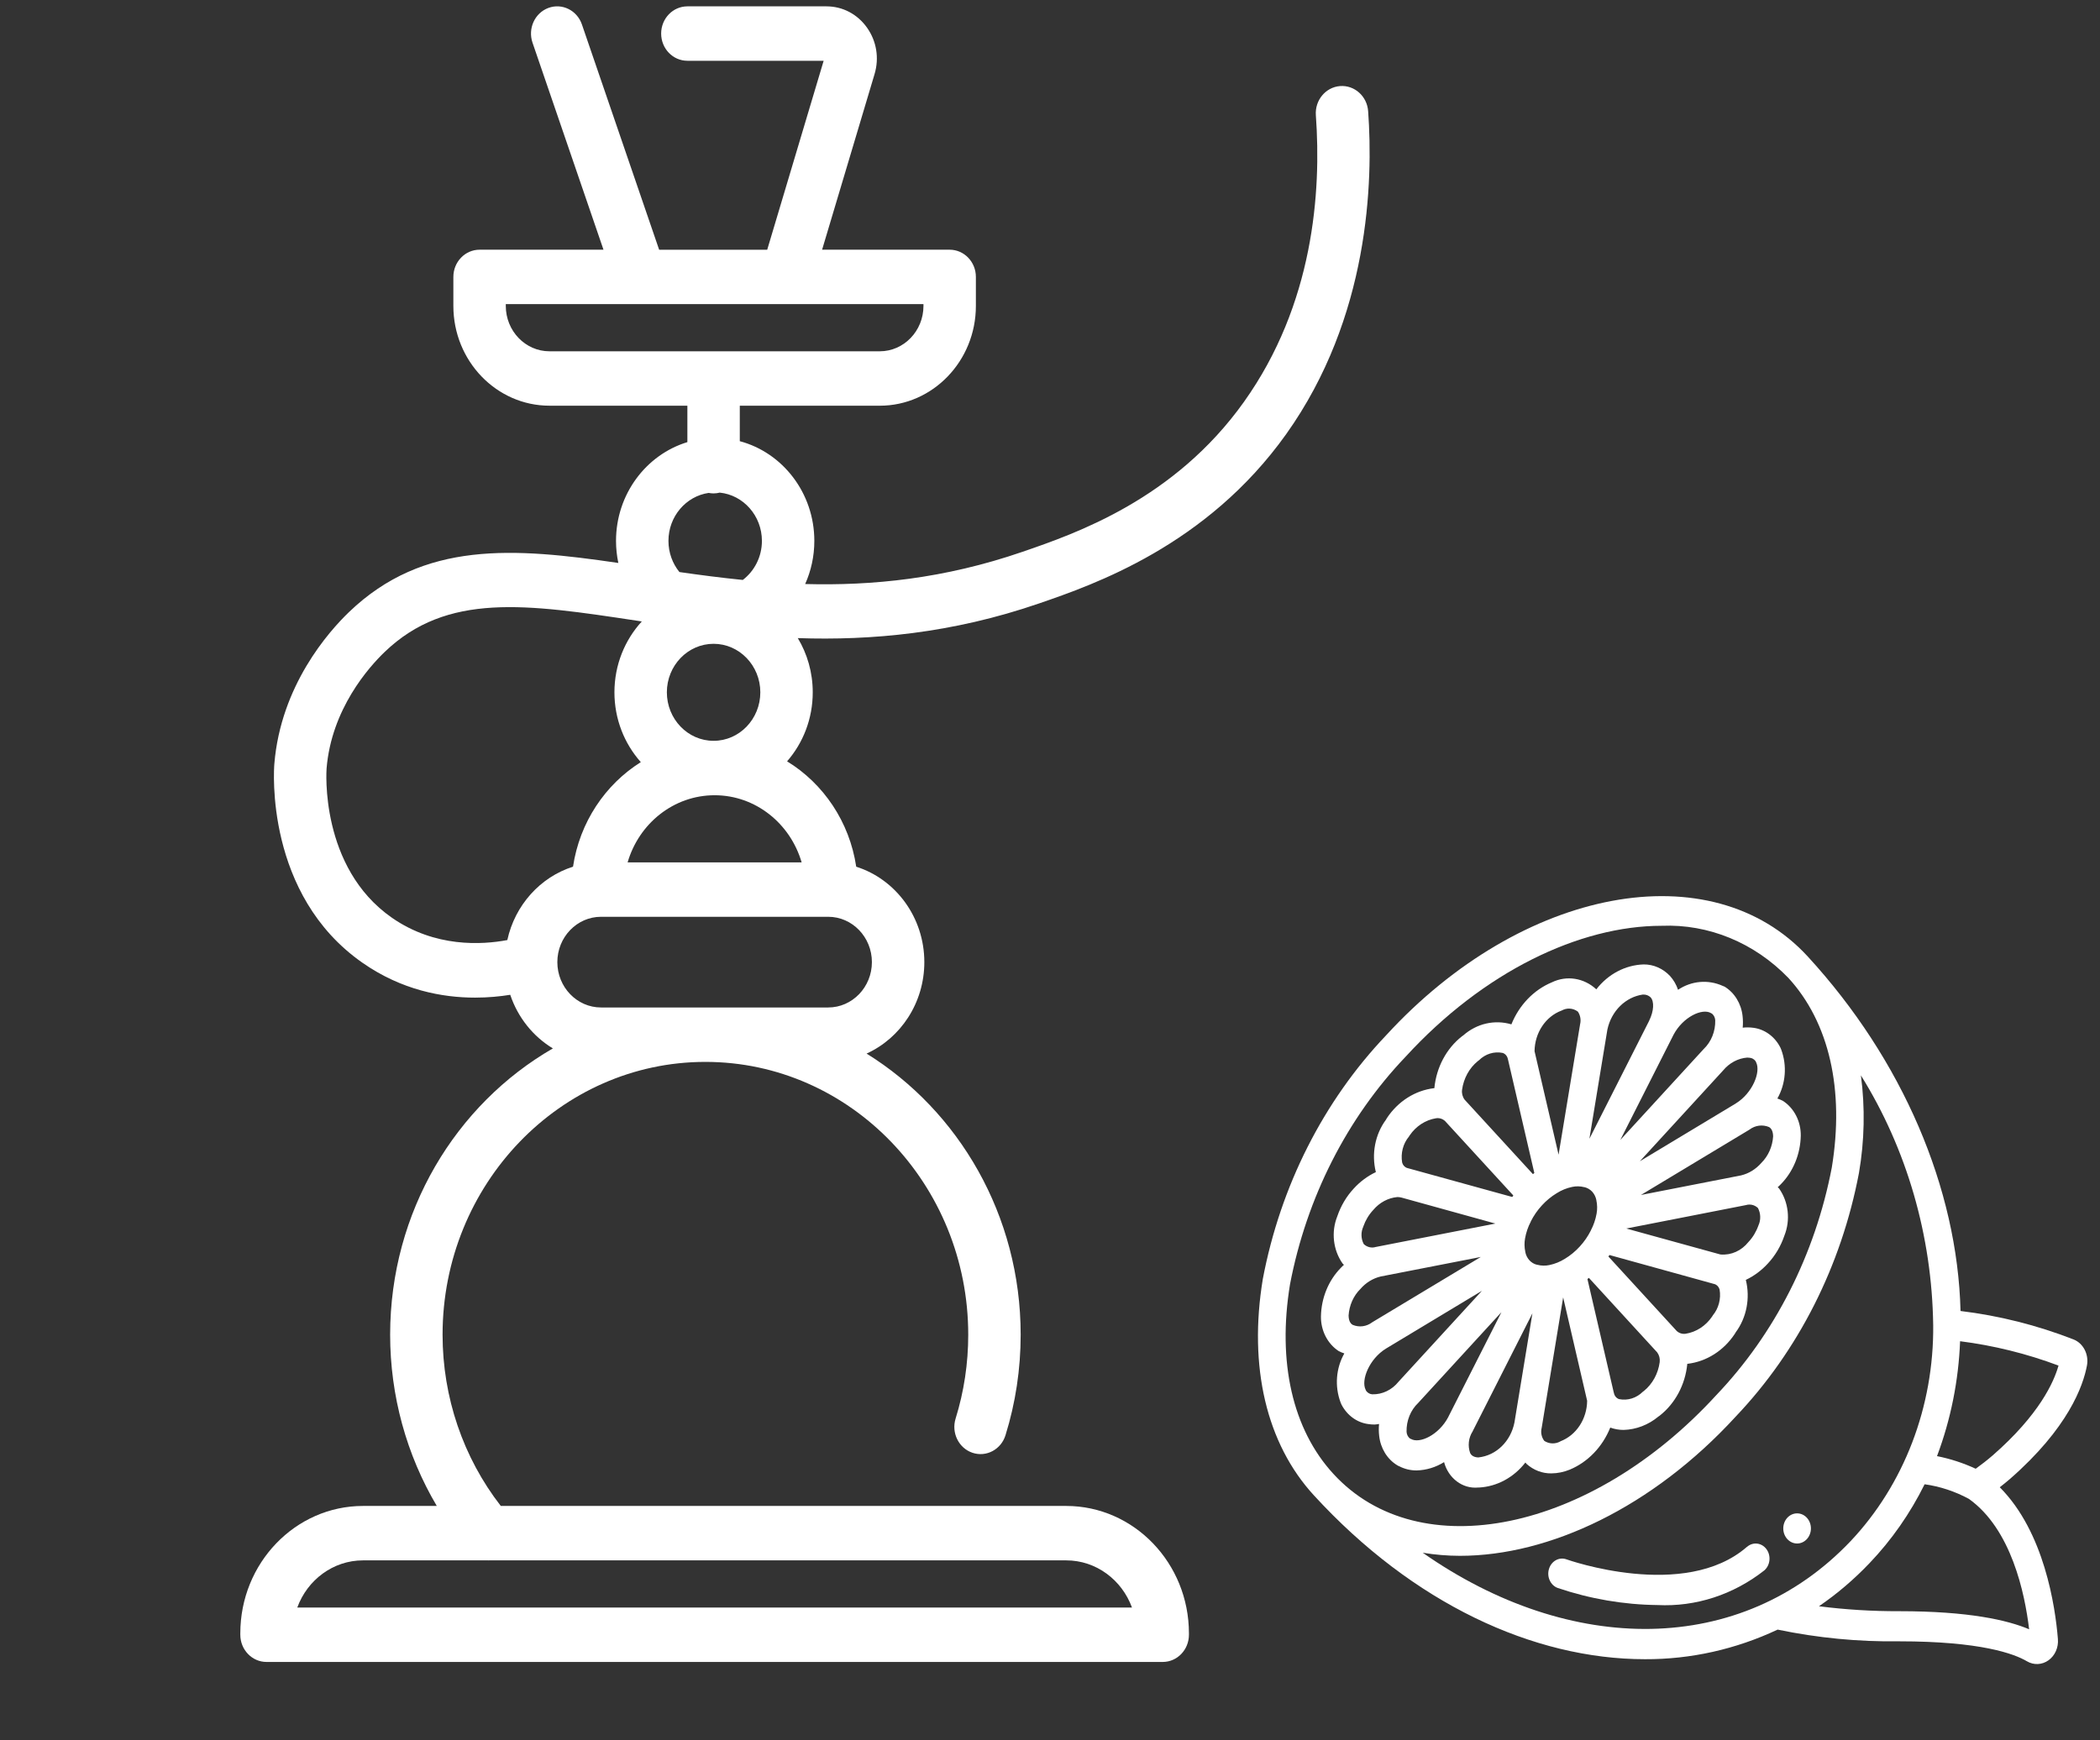 <svg width="152" height="126" viewBox="0 0 152 126" fill="none" xmlns="http://www.w3.org/2000/svg">
<rect x="0" y="0" width="152" height="126" fill="#333333" stroke="none"/>
<g clip-path="url(#clip0)">
<path d="M99.027 8.048C98.948 6.963 98.037 6.15 96.992 6.232C95.948 6.314 95.164 7.26 95.243 8.345C95.648 13.909 95.075 22.024 90.044 29.089C85.006 36.164 77.861 38.625 74.022 39.947C68.338 41.905 63.12 42.416 58.279 42.284C58.704 41.334 58.942 40.276 58.942 39.161C58.942 35.691 56.645 32.767 53.547 31.942V29.374H63.678C67.514 29.374 70.635 26.133 70.635 22.151V20.049C70.635 18.961 69.786 18.079 68.738 18.079H59.504L63.301 5.365C63.648 4.204 63.448 2.977 62.754 1.999C62.059 1.021 60.99 0.46 59.819 0.46H49.753C48.705 0.46 47.855 1.342 47.855 2.43C47.855 3.518 48.705 4.4 49.753 4.4H59.617L55.532 18.08H47.709L42.119 1.769C41.768 0.744 40.682 0.21 39.696 0.573C38.708 0.938 38.193 2.065 38.544 3.09L43.681 18.079H34.712C33.664 18.079 32.815 18.961 32.815 20.049V22.15C32.815 26.133 35.936 29.373 39.772 29.373H49.753V32.01C46.773 32.915 44.588 35.778 44.588 39.161C44.588 39.71 44.647 40.244 44.756 40.759C37.222 39.655 30.67 39.12 25.265 44.311C23.794 45.725 20.323 49.626 19.857 55.309C19.825 55.694 19.166 64.787 26.257 69.72C29.081 71.684 32.009 72.229 34.388 72.229C35.338 72.229 36.199 72.142 36.932 72.024C37.482 73.668 38.589 75.043 40.018 75.906C33 79.952 28.239 87.726 28.239 96.635C28.239 101.044 29.422 105.327 31.615 109.032H26.277C21.379 109.032 17.394 113.17 17.394 118.256V118.357C17.394 119.445 18.244 120.327 19.291 120.327H84.159C85.207 120.327 86.056 119.445 86.056 118.357V118.256C86.056 113.17 82.072 109.032 77.173 109.032H36.248C33.525 105.529 32.034 101.16 32.034 96.635C32.034 85.743 40.568 76.882 51.058 76.882C61.548 76.882 70.082 85.743 70.082 96.635C70.082 98.709 69.775 100.751 69.168 102.704C68.846 103.739 69.394 104.849 70.391 105.183C71.389 105.517 72.458 104.948 72.779 103.912C73.507 101.568 73.877 99.119 73.877 96.634C73.877 87.993 69.397 80.419 62.724 76.28C65.181 75.165 66.904 72.617 66.904 69.659C66.904 66.408 64.824 63.653 61.974 62.75C61.489 59.5 59.598 56.728 56.97 55.121C58.123 53.798 58.827 52.046 58.827 50.125C58.827 48.685 58.431 47.34 57.746 46.2C63.045 46.379 68.889 45.867 75.217 43.687C79.153 42.331 87.342 39.51 93.095 31.432C99.121 22.969 99.398 13.149 99.027 8.048ZM35.344 112.972C35.352 112.972 35.36 112.973 35.368 112.973C35.378 112.973 35.387 112.972 35.396 112.972H77.174C79.346 112.972 81.205 114.392 81.933 116.386H21.518C22.246 114.392 24.105 112.972 26.277 112.972H35.344ZM39.772 25.434C38.028 25.434 36.61 23.961 36.61 22.151V22.019H46.37H56.93H66.841V22.151C66.841 23.961 65.422 25.434 63.678 25.434H39.772ZM51.293 35.687C51.409 35.71 51.528 35.723 51.65 35.723C51.804 35.723 51.953 35.702 52.096 35.666C53.806 35.84 55.148 37.34 55.148 39.161C55.148 40.321 54.601 41.348 53.764 41.988C52.195 41.831 50.667 41.631 49.177 41.417C48.682 40.806 48.383 40.019 48.383 39.161C48.383 37.391 49.651 35.927 51.293 35.687ZM51.65 46.612C53.516 46.612 55.033 48.188 55.033 50.124C55.033 52.061 53.516 53.636 51.65 53.636C49.785 53.636 48.268 52.061 48.268 50.124C48.268 48.188 49.785 46.612 51.65 46.612ZM36.72 68.061C34.901 68.405 31.493 68.62 28.369 66.446C23.116 62.792 23.632 55.713 23.638 55.642C23.991 51.332 26.696 48.304 27.842 47.203C32.358 42.864 38.113 43.733 46.078 44.936C46.202 44.955 46.328 44.974 46.454 44.993C45.228 46.33 44.473 48.137 44.473 50.124C44.473 52.074 45.199 53.849 46.383 55.179C43.805 56.794 41.955 59.539 41.476 62.749C39.107 63.5 37.273 65.53 36.72 68.061ZM59.947 66.376C61.691 66.376 63.109 67.848 63.109 69.659C63.109 71.469 61.691 72.942 59.947 72.942H43.503C41.76 72.942 40.341 71.469 40.341 69.659C40.341 67.848 41.76 66.376 43.503 66.376H59.947ZM58.023 62.436H45.428C46.244 59.627 48.758 57.576 51.725 57.576C54.693 57.576 57.206 59.628 58.023 62.436Z" fill="white"/>
</g>
<g clip-path="url(#clip1)">
<path d="M97.304 97.989C96.698 99.054 96.596 100.37 97.03 101.53C97.047 101.584 97.069 101.636 97.095 101.686C97.499 102.473 98.223 103 99.044 103.104C99.193 103.127 99.344 103.139 99.495 103.138C99.601 103.138 99.71 103.108 99.818 103.097C99.79 103.383 99.792 103.671 99.826 103.957C99.922 104.852 100.406 105.643 101.127 106.083C101.172 106.112 101.219 106.136 101.269 106.154C101.667 106.361 102.103 106.465 102.543 106.46C103.239 106.442 103.919 106.235 104.523 105.859C104.836 107.032 105.863 107.802 106.979 107.699C107.001 107.703 107.024 107.703 107.047 107.699C108.349 107.63 109.568 106.973 110.409 105.887C110.44 105.917 110.46 105.958 110.492 105.987C110.999 106.442 111.637 106.686 112.293 106.674C112.747 106.669 113.196 106.577 113.621 106.403C114.931 105.856 115.987 104.76 116.552 103.359C116.865 103.472 117.193 103.529 117.523 103.528C118.431 103.5 119.309 103.163 120.032 102.563C120.065 102.541 120.097 102.518 120.132 102.493C121.25 101.614 121.975 100.26 122.126 98.766C122.126 98.757 122.126 98.75 122.126 98.741H122.148C123.519 98.579 124.763 97.789 125.569 96.569C125.592 96.534 125.614 96.497 125.633 96.46C126.421 95.396 126.693 93.984 126.364 92.665C126.962 92.382 127.506 91.977 127.965 91.473C128.492 90.907 128.898 90.222 129.154 89.466C129.607 88.336 129.461 87.028 128.773 86.05C128.744 86.013 128.705 85.99 128.673 85.954C128.748 85.88 128.829 85.817 128.901 85.736C129.797 84.823 130.317 83.554 130.342 82.217C130.353 81.19 129.862 80.234 129.054 79.707C128.923 79.638 128.787 79.58 128.647 79.534C129.255 78.468 129.359 77.149 128.925 75.986C128.907 75.933 128.885 75.881 128.859 75.832C128.456 75.045 127.731 74.518 126.91 74.413C126.654 74.378 126.395 74.375 126.138 74.404C126.165 74.123 126.161 73.84 126.129 73.56C126.033 72.665 125.549 71.874 124.828 71.434C124.784 71.412 124.739 71.393 124.692 71.379C123.635 70.904 122.432 71.009 121.458 71.662C121.333 71.289 121.136 70.95 120.881 70.666C120.371 70.122 119.684 69.82 118.97 69.825C117.645 69.867 116.398 70.523 115.543 71.628C114.649 70.801 113.4 70.603 112.328 71.12C111.017 71.666 109.961 72.763 109.396 74.164C108.186 73.807 106.892 74.102 105.916 74.96C105.881 74.981 105.848 75.004 105.816 75.031C104.697 75.909 103.972 77.265 103.823 78.76V78.785C103.823 78.794 103.808 78.785 103.8 78.785C102.429 78.947 101.186 79.737 100.38 80.958C100.357 80.992 100.336 81.029 100.318 81.067C99.53 82.13 99.258 83.542 99.586 84.862C98.988 85.144 98.444 85.549 97.985 86.053C97.458 86.619 97.052 87.305 96.795 88.061C96.342 89.19 96.488 90.498 97.176 91.476C97.205 91.513 97.242 91.54 97.276 91.574C97.202 91.648 97.122 91.711 97.051 91.793C96.155 92.706 95.636 93.975 95.611 95.311C95.599 96.339 96.09 97.295 96.899 97.821C97.029 97.889 97.165 97.945 97.304 97.989ZM126.632 81.782C127.048 81.47 127.578 81.402 128.049 81.601C128.118 81.645 128.331 81.78 128.341 82.27C128.295 83.009 127.989 83.698 127.487 84.196C127.091 84.651 126.579 84.966 126.017 85.1L118.771 86.518L126.592 81.808L126.632 81.782ZM110.798 88.439C111.014 88.008 111.287 87.614 111.607 87.269C111.925 86.922 112.286 86.624 112.68 86.386C113.023 86.17 113.398 86.017 113.788 85.935C114.081 85.871 114.384 85.877 114.675 85.953H114.692C114.901 86.004 115.093 86.117 115.246 86.28C115.396 86.447 115.5 86.656 115.546 86.884V86.902C115.615 87.219 115.621 87.549 115.563 87.869C115.487 88.294 115.347 88.702 115.149 89.078V89.086C114.933 89.516 114.66 89.91 114.34 90.255C114.022 90.603 113.661 90.9 113.267 91.138C112.923 91.354 112.548 91.506 112.158 91.589C111.865 91.653 111.562 91.648 111.271 91.571H111.254C110.826 91.475 110.491 91.11 110.402 90.644V90.626C110.333 90.309 110.327 89.979 110.385 89.66C110.461 89.234 110.6 88.826 110.799 88.451L110.798 88.439ZM107.183 91.005L99.361 95.711L99.321 95.736C98.906 96.05 98.375 96.119 97.904 95.919C97.834 95.875 97.621 95.74 97.612 95.249C97.658 94.511 97.963 93.82 98.466 93.323C98.861 92.867 99.373 92.553 99.935 92.419L107.183 91.005ZM99.321 100.949C99.148 100.936 98.989 100.845 98.882 100.697C98.872 100.67 98.859 100.643 98.846 100.618C98.493 99.922 99.112 98.383 100.31 97.644L100.343 97.624L107.263 93.456L101.232 100.033C100.752 100.634 100.051 100.97 99.321 100.949ZM102.112 104.179C102.088 104.164 102.064 104.152 102.04 104.14C101.903 104.025 101.819 103.851 101.808 103.662C101.789 102.864 102.098 102.098 102.65 101.574L108.676 95.002L104.853 102.541C104.844 102.558 104.836 102.575 104.829 102.593L104.821 102.607C104.139 103.895 102.744 104.555 102.112 104.174V104.179ZM107.021 105.522C106.576 105.511 106.451 105.28 106.412 105.204C106.226 104.683 106.293 104.095 106.588 103.638L106.615 103.581L110.918 95.085L109.617 102.99C109.346 104.358 108.297 105.379 107.021 105.517V105.522ZM112.936 104.361C112.571 104.563 112.135 104.549 111.781 104.324C111.575 104.063 111.503 103.706 111.589 103.375L113.143 93.932L114.868 101.371L114.879 101.417C114.864 102.745 114.087 103.92 112.936 104.355V104.361ZM120.13 98.62C120.019 99.452 119.609 100.2 118.992 100.703C118.965 100.72 118.938 100.74 118.913 100.761C118.447 101.225 117.809 101.423 117.188 101.297C116.998 101.233 116.855 101.061 116.816 100.849L116.801 100.8L114.9 92.603L115.006 92.52L119.948 97.912C120.095 98.109 120.161 98.363 120.13 98.615V98.62ZM123.974 95.237C123.956 95.265 123.938 95.294 123.922 95.322C123.461 95.997 122.773 96.444 122.01 96.564C121.778 96.6 121.542 96.528 121.362 96.365L116.419 90.974L116.495 90.865L124.034 92.951L124.094 92.966C124.272 93.019 124.413 93.169 124.466 93.362C124.579 94.036 124.397 94.729 123.973 95.236L123.974 95.237ZM127.275 88.728C127.116 89.181 126.868 89.59 126.549 89.928C126.048 90.556 125.304 90.889 124.543 90.827C124.523 90.827 124.504 90.817 124.484 90.814L117.711 88.946L122.126 88.082L126.371 87.25C126.675 87.157 127.001 87.235 127.24 87.459C127.449 87.848 127.462 88.326 127.275 88.728ZM126.474 76.571C126.529 76.571 126.584 76.575 126.638 76.583C126.81 76.595 126.969 76.686 127.075 76.835C127.086 76.862 127.097 76.888 127.11 76.914C127.464 77.609 126.845 79.149 125.646 79.886L125.613 79.908L118.693 84.076L124.724 77.498C125.176 76.954 125.803 76.621 126.474 76.569V76.571ZM123.847 73.353C123.87 73.366 123.893 73.38 123.919 73.392C124.055 73.507 124.14 73.681 124.15 73.87C124.17 74.668 123.861 75.433 123.309 75.957L117.282 82.53L121.101 74.979L121.127 74.928L121.134 74.913C121.815 73.631 123.21 72.971 123.843 73.35L123.847 73.353ZM118.916 72.008H118.945C119.137 71.999 119.324 72.069 119.47 72.205C119.75 72.51 119.708 73.205 119.37 73.895L119.345 73.95L115.043 82.446L115.716 78.354L116.344 74.541C116.633 73.195 117.656 72.186 118.912 72.006L118.916 72.008ZM113.023 73.171C113.4 72.95 113.857 72.978 114.208 73.243C114.387 73.505 114.446 73.842 114.369 74.157L112.811 83.6L111.083 76.155L111.072 76.109C111.087 74.779 111.867 73.602 113.019 73.169L113.023 73.171ZM105.825 78.907C105.937 78.076 106.347 77.328 106.965 76.826C106.993 76.809 107.017 76.789 107.044 76.768C107.51 76.304 108.148 76.105 108.767 76.233C108.957 76.296 109.101 76.467 109.141 76.679L109.155 76.729L111.056 84.926C111.021 84.954 110.985 84.981 110.956 85.009L106.012 79.618C105.861 79.42 105.793 79.163 105.825 78.907ZM101.98 82.29C101.999 82.263 102.016 82.233 102.033 82.204C102.493 81.53 103.181 81.084 103.943 80.963C104.176 80.927 104.411 80.999 104.592 81.162L109.536 86.553L109.46 86.662L101.92 84.582L101.861 84.566C101.682 84.514 101.542 84.364 101.489 84.171C101.373 83.495 101.555 82.798 101.98 82.29ZM98.678 88.799C98.837 88.346 99.084 87.936 99.402 87.598C99.854 87.061 100.474 86.729 101.14 86.668C101.23 86.667 101.32 86.678 101.408 86.699C101.427 86.699 101.447 86.708 101.466 86.712L108.239 88.587L103.825 89.451L99.579 90.282C99.276 90.376 98.949 90.298 98.71 90.073C98.502 89.681 98.491 89.2 98.683 88.798L98.678 88.799Z" fill="white"/>
<path d="M119.07 120.128C122.37 120.141 125.637 119.411 128.666 117.985C131.565 118.589 134.511 118.873 137.462 118.833C143.379 118.833 145.797 119.738 146.71 120.277C147.203 120.57 147.804 120.542 148.273 120.206C148.743 119.869 149.004 119.279 148.953 118.669C148.764 116.323 147.971 110.913 144.745 107.679C144.994 107.483 145.245 107.286 145.478 107.082C149.695 103.397 150.781 100.349 151.057 98.86C151.204 98.057 150.791 97.257 150.086 96.977C147.442 95.945 144.696 95.254 141.905 94.917C141.682 86.019 137.703 76.725 130.857 69.262C123.883 61.653 110.183 64.209 100.324 74.962C95.79 79.727 92.681 85.874 91.404 92.599C90.356 98.961 91.668 104.522 95.097 108.259C102.27 116.086 110.983 120.128 119.07 120.128ZM146.87 117.961C145.31 117.297 142.498 116.652 137.465 116.652C135.524 116.659 133.585 116.539 131.657 116.294C132.977 115.392 134.207 114.342 135.328 113.162C136.917 111.498 138.259 109.575 139.306 107.462C140.422 107.619 141.506 107.977 142.514 108.522C145.584 110.715 146.559 115.352 146.87 117.961ZM144.23 105.375C143.843 105.71 143.429 106.03 143.004 106.338C142.104 105.922 141.165 105.616 140.203 105.425C141.197 102.779 141.762 99.964 141.873 97.106C144.299 97.413 146.687 98.004 148.997 98.869C148.663 100.06 147.607 102.426 144.23 105.375ZM139.927 95.932C139.984 101.827 137.818 107.488 133.937 111.592C126.033 119.907 113.676 119.911 102.978 112.419C103.869 112.567 104.768 112.641 105.668 112.643C112.149 112.643 119.608 109.133 125.633 102.562C130.166 97.797 133.275 91.65 134.553 84.925C134.955 82.594 135.003 80.206 134.695 77.858C138.019 83.196 139.837 89.478 139.926 95.929L139.927 95.932ZM93.373 92.983C94.578 86.698 97.494 80.956 101.739 76.507C107.388 70.344 114.332 67.028 120.271 67.028C123.671 66.89 126.979 68.251 129.447 70.805C132.399 74.024 133.515 78.902 132.586 84.539C131.381 90.824 128.466 96.566 124.221 101.015C115.143 110.916 102.717 113.473 96.517 106.715C93.558 103.499 92.446 98.622 93.373 92.983Z" fill="white"/>
<path d="M126.449 111.99C121.936 115.928 113.468 112.929 113.383 112.898C112.858 112.707 112.291 113.018 112.117 113.59C111.942 114.162 112.227 114.781 112.751 114.971C115.09 115.762 117.522 116.179 119.971 116.207C122.734 116.346 125.46 115.461 127.704 113.697C128.135 113.321 128.205 112.634 127.86 112.163C127.515 111.692 126.884 111.616 126.453 111.993L126.449 111.99Z" fill="white"/>
<path d="M131.076 110.659C131.076 111.262 130.629 111.751 130.076 111.751C129.523 111.751 129.075 111.262 129.075 110.659C129.075 110.057 129.523 109.569 130.076 109.569C130.629 109.569 131.076 110.057 131.076 110.659Z" fill="white"/>
</g>
<defs>
<clipPath id="clip0">
<rect width="115.45" height="119.867" fill="white" transform="translate(0.54 0.459)"/>
</clipPath>
<clipPath id="clip1">
<rect width="60.034" height="65.474" fill="white" transform="translate(91.052 59.889)"/>
</clipPath>
</defs>
</svg>
